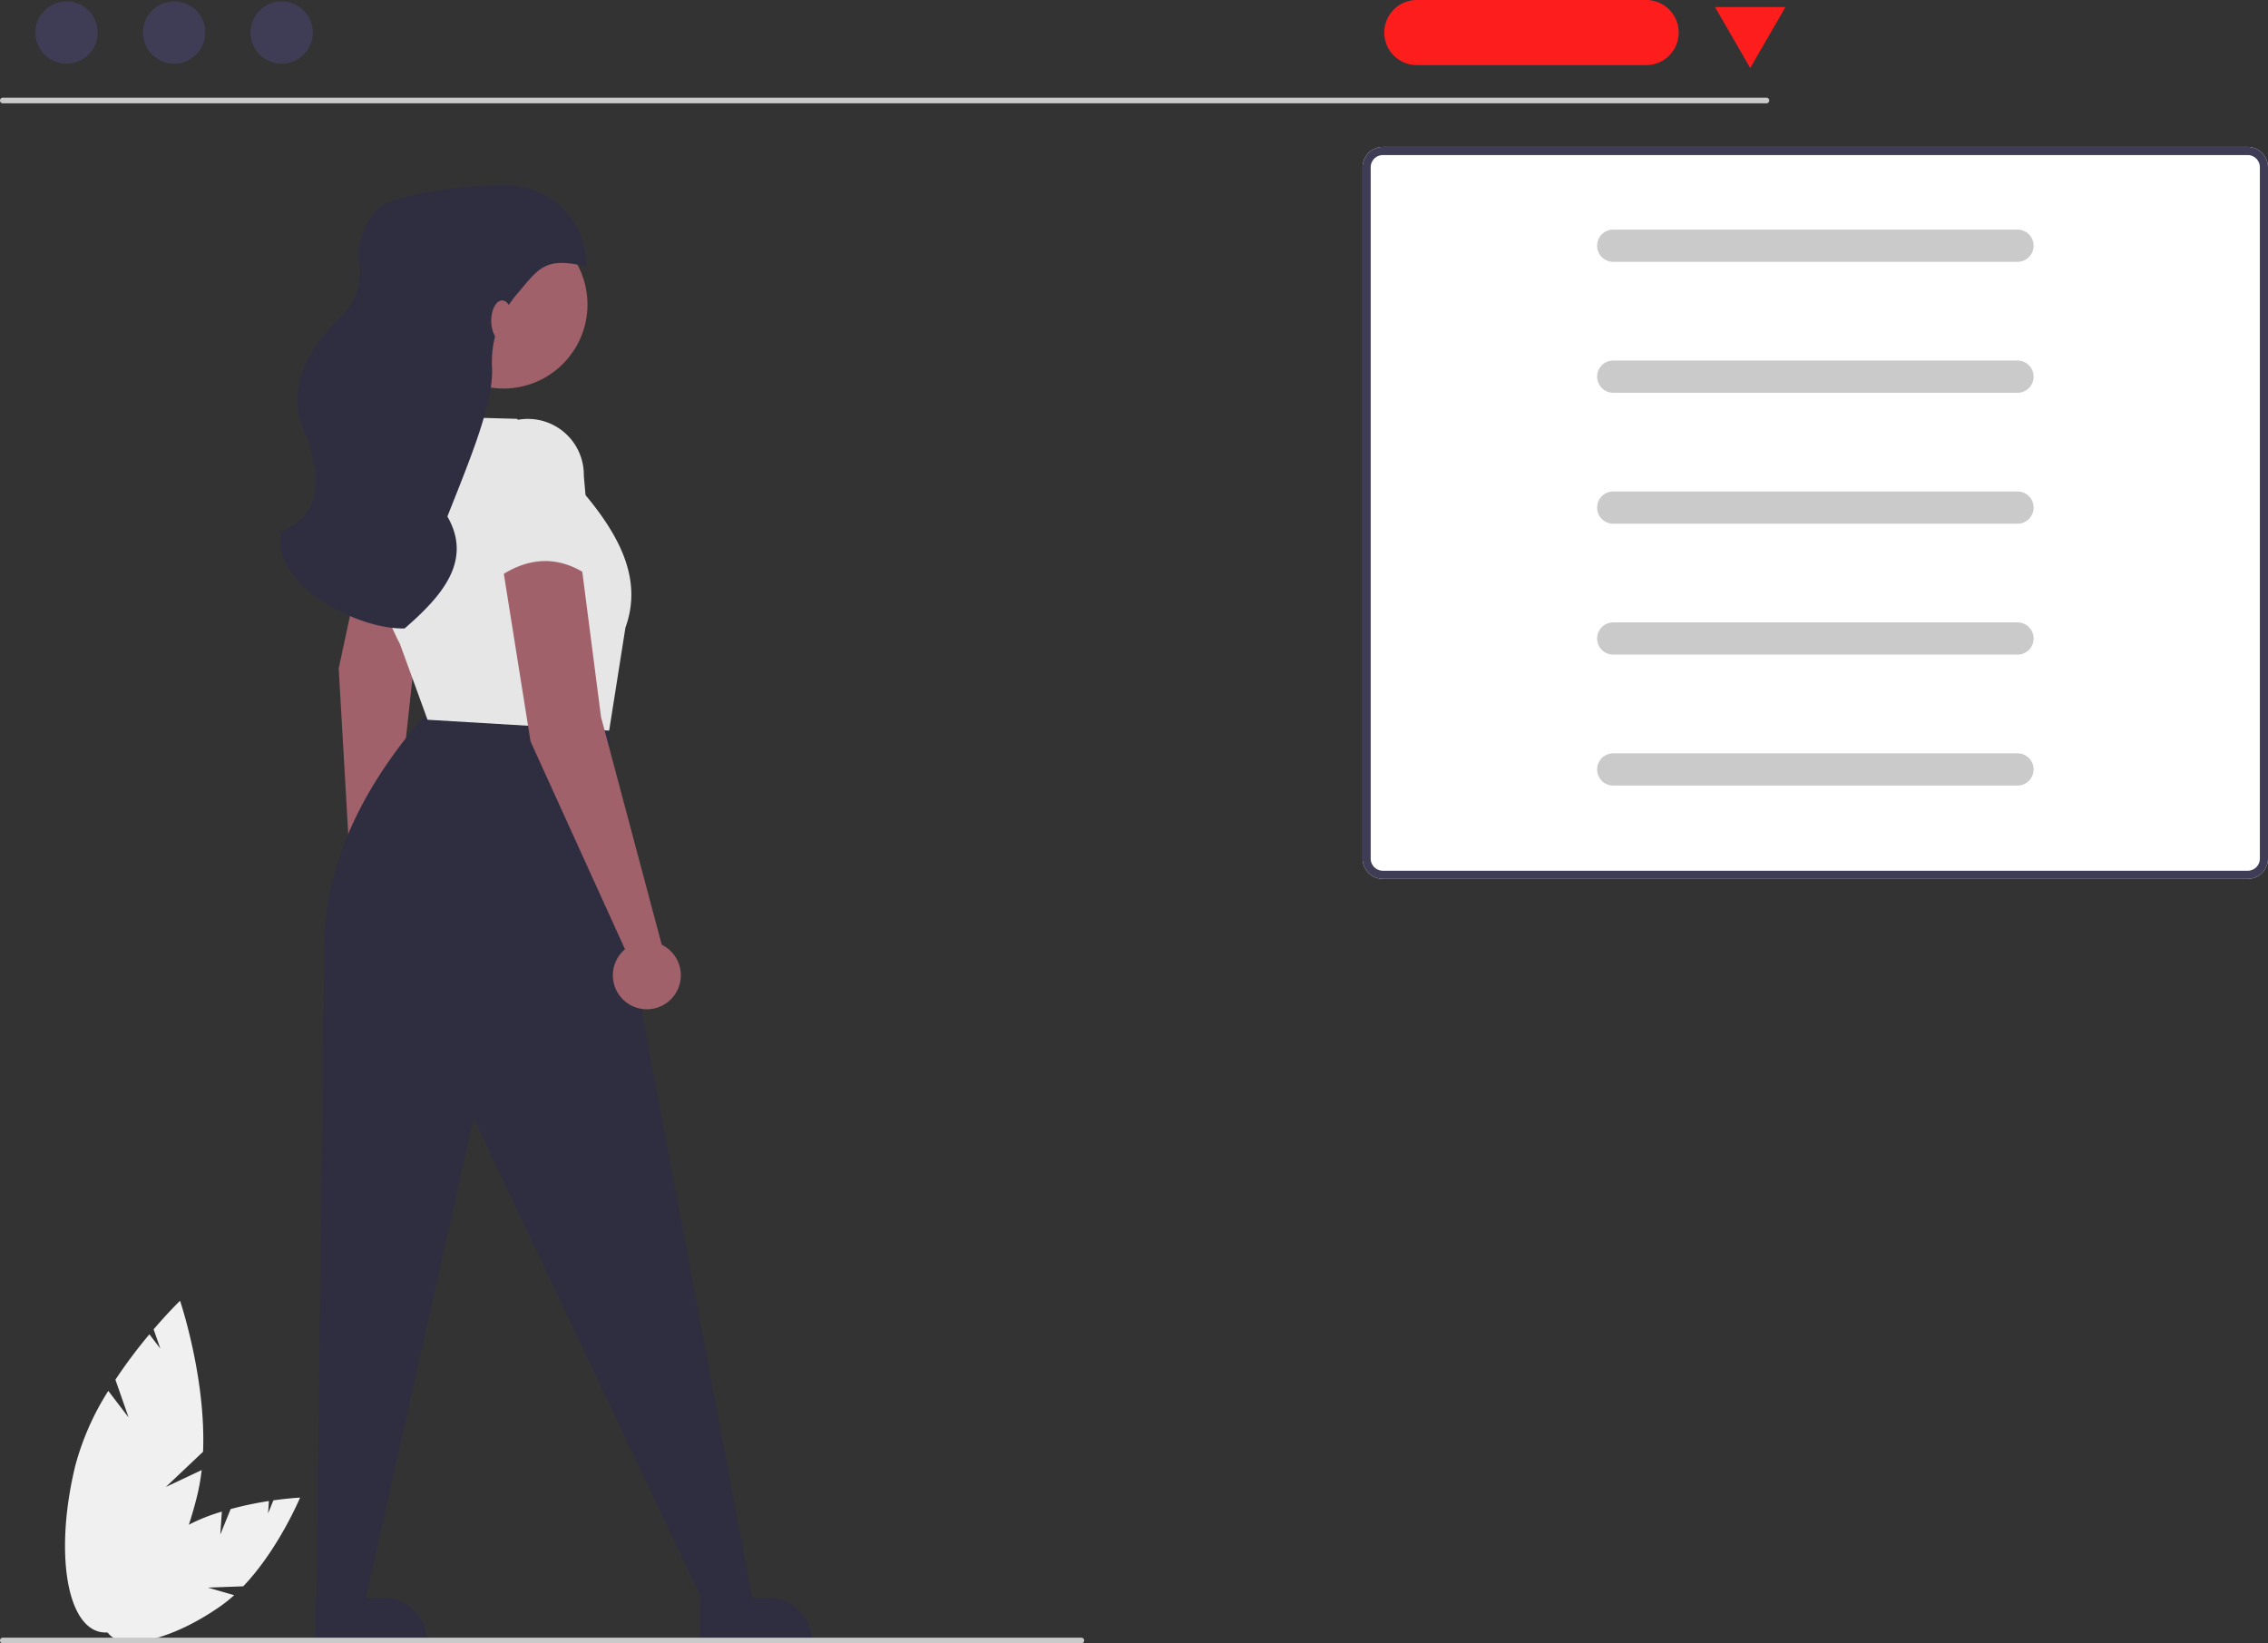 <svg xmlns="http://www.w3.org/2000/svg" data-name="Layer 1" width="801.186" height="580.5" viewBox="0 0 801.186 580.5" xmlns:xlink="http://www.w3.org/1999/xlink"><rect x="0" y="0" width="801.186" height="580.5" fill="#333333" stroke="none"/><polygon points="618.281 24.047 630.721 2.5 605.841 2.5 618.281 24.047 630.721 2.5 605.841 2.5 618.281 24.047" fill="#fd1d1d"/><path d="M993.411,211.654H687.924a7.185,7.185,0,0,0-7.182,7.182V463.034a7.185,7.185,0,0,0,7.182,7.182H993.411a7.185,7.185,0,0,0,7.182-7.182V218.837A7.185,7.185,0,0,0,993.411,211.654Z" transform="translate(-199.407 -159.75)" fill="#fff"/><path d="M993.411,211.654H687.924a7.185,7.185,0,0,0-7.182,7.182V463.034a7.185,7.185,0,0,0,7.182,7.182H993.411a7.185,7.185,0,0,0,7.182-7.182V218.837A7.185,7.185,0,0,0,993.411,211.654ZM997.72,463.034a4.316,4.316,0,0,1-4.309,4.309H687.924a4.316,4.316,0,0,1-4.309-4.309V218.837a4.316,4.316,0,0,1,4.309-4.309H993.411a4.316,4.316,0,0,1,4.309,4.309Z" transform="translate(-199.407 -159.75)" fill="#3f3d56"/><path id="bdfa4fc8-4cb4-40eb-9316-b2c126b9d895-362" data-name="b7b74475-3363-467c-a0a1-8003b6263e2a" d="M769.189,240.856a5.695,5.695,0,0,0,0,11.388H911.959a5.695,5.695,0,1,0,.187-11.388h0q-.093-.002-.187,0Z" transform="translate(-199.407 -159.75)" fill="#cacaca"/><path id="ba5c2980-9af9-481d-8c77-79bdfacc1013-363" data-name="b7b74475-3363-467c-a0a1-8003b6263e2a" d="M769.189,287.106a5.695,5.695,0,0,0,0,11.388H911.959a5.695,5.695,0,1,0,.187-11.388h0q-.093-.002-.187,0Z" transform="translate(-199.407 -159.75)" fill="#cacaca"/><path id="b2c440dc-2978-421d-842d-61ca392e7a22-364" data-name="b7b74475-3363-467c-a0a1-8003b6263e2a" d="M769.189,333.356a5.695,5.695,0,0,0,0,11.388H911.959a5.695,5.695,0,1,0,.187-11.388h0q-.093-.002-.187,0Z" transform="translate(-199.407 -159.75)" fill="#cacaca"/><path id="fd456212-3b0e-49ae-973c-3928d43fcb5e-365" data-name="b7b74475-3363-467c-a0a1-8003b6263e2a" d="M769.189,379.606a5.695,5.695,0,0,0,0,11.388H911.959a5.695,5.695,0,1,0,.187-11.388h0q-.093-.002-.187,0Z" transform="translate(-199.407 -159.75)" fill="#cacaca"/><path id="b6f2880d-9a57-4c5b-8223-e7bf3dd6e24d-366" data-name="b7b74475-3363-467c-a0a1-8003b6263e2a" d="M769.189,425.856a5.695,5.695,0,0,0,0,11.388H911.959a5.695,5.695,0,1,0,.187-11.388h0q-.093-.002-.187,0Z" transform="translate(-199.407 -159.75)" fill="#cacaca"/><path d="M823.407,196.25h-623a1,1,0,0,1,0-2h623a1,1,0,0,1,0,2Z" transform="translate(-199.407 -159.75)" fill="#cacaca"/><circle cx="23.508" cy="11.5" r="11" fill="#3f3d56"/><circle cx="61.508" cy="11.5" r="11" fill="#3f3d56"/><circle cx="99.508" cy="11.5" r="11" fill="#3f3d56"/><path d="M780.915,182.75h-81a11.5,11.5,0,0,1,0-23h81a11.5,11.5,0,0,1,0,23Z" transform="translate(-199.407 -159.75)" fill="#fd1d1d"/><path d="M336.372,479.58l9.017-82.754,14.278-58.138L333.075,330.454,319.058,395.881l4.634,80.503a12.004,12.004,0,1,0,12.68,3.197Z" transform="translate(-199.407 -159.75)" fill="#a0616a"/><path d="M314.046,488.697c1.866-27.44,15.041-53.899,38.305-79.484l62.246,3.831.958,47.882L465.353,725.233l-17.237.958L366.716,554.774,328.411,725.233l-17.237.958Z" transform="translate(-199.407 -159.75)" fill="#2f2e41"/><circle cx="177.843" cy="107.563" r="29.687" fill="#a0616a"/><path d="M340.703,387.257a101.921,101.921,0,0,1-10.66-59.207,25.749,25.749,0,0,1,17.521-21.305h0l34.475.958,24.899,27.771c11.921,14.581,19.355,29.609,13.407,45.967l-5.746,36.39-64.162-3.831Z" transform="translate(-199.407 -159.75)" fill="#e6e6e6"/><path d="M298.915,347.52h0c13.895-5.999,14.152-18.479,8.766-33.641-7.137-14.322-1.945-27.827,10.642-40.844,6.575-5.775,9.036-12.662,8.119-20.462a22.759,22.759,0,0,1,6.515-19.137c4.905-4.718,27.753-7.64,34.902-7.9l9.345-.34q.712-.026,1.424-.016h0a28.343,28.343,0,0,1,27.947,28.734h0c-14.958-3.618-16.781.655-24.971,10.222a36.856,36.856,0,0,0-8.372,25.624c.519,12.568-8.073,32.882-15.781,52.444,9.088,15.747-2.165,28.326-15.115,39.547h-.687C323.752,381.751,294.402,364.839,298.915,347.52Z" transform="translate(-199.407 -159.75)" fill="#2f2e41"/><ellipse cx="177.364" cy="113.309" rx="3.831" ry="7.182" fill="#a0616a"/><path d="M433.174,493.476l-21.449-80.433-7.661-59.374L376.293,355.585l10.534,66.077,33.368,73.408a12.004,12.004,0,1,0,12.979-1.594Z" transform="translate(-199.407 -159.75)" fill="#a0616a"/><path d="M366.11,327.828q-.011-.635.02-1.27a19.772,19.772,0,0,1,20.69-18.809h0A19.772,19.772,0,0,1,405.649,327.839l3.204,36.365c-11.731-8.854-23.546-8.136-35.433.958Z" transform="translate(-199.407 -159.75)" fill="#e6e6e6"/><path d="M446.74,724.107l24.144-.001h.001a15.387,15.387,0,0,1,15.386,15.386v.5l-39.531.001Z" transform="translate(-199.407 -159.75)" fill="#2f2e41"/><path d="M310.74,724.107l24.144-.001h.001a15.387,15.387,0,0,1,15.386,15.386v.5l-39.531.001Z" transform="translate(-199.407 -159.75)" fill="#2f2e41"/><path d="M277.224,701.837l3.662-9.022a122.571,122.571,0,0,1,13.519-2.841l-.301,4.387,1.875-4.619c5.642-.8,9.43-.973,9.43-.973s-7.609,18.279-20.075,31.335l-12.487.457,9.282,2.674a49.582,49.582,0,0,1-4.857,3.904c-17.172,12.024-35.019,16.164-39.863,9.246s5.149-22.274,22.32-34.298a65.28,65.28,0,0,1,18.051-8.37Z" transform="translate(-199.407 -159.75)" fill="#f0f0f0"/><path d="M244.826,660.445l-4.646-13.329A177.667,177.667,0,0,1,252.183,631.084l3.87,5.065-2.379-6.825c5.379-6.271,9.337-10.083,9.337-10.083s9.207,27.186,8.126,53.333L257.978,685.021l12.666-5.971a71.878,71.878,0,0,1-1.553,8.899c-7.192,29.526-22.666,51.112-34.561,48.215s-15.708-29.182-8.516-58.708a94.633,94.633,0,0,1,11.647-26.388Z" transform="translate(-199.407 -159.75)" fill="#f0f0f0"/><path d="M581.407,740.25h-381a1,1,0,0,1,0-2h381a1,1,0,0,1,0,2Z" transform="translate(-199.407 -159.75)" fill="#cacaca"/></svg>